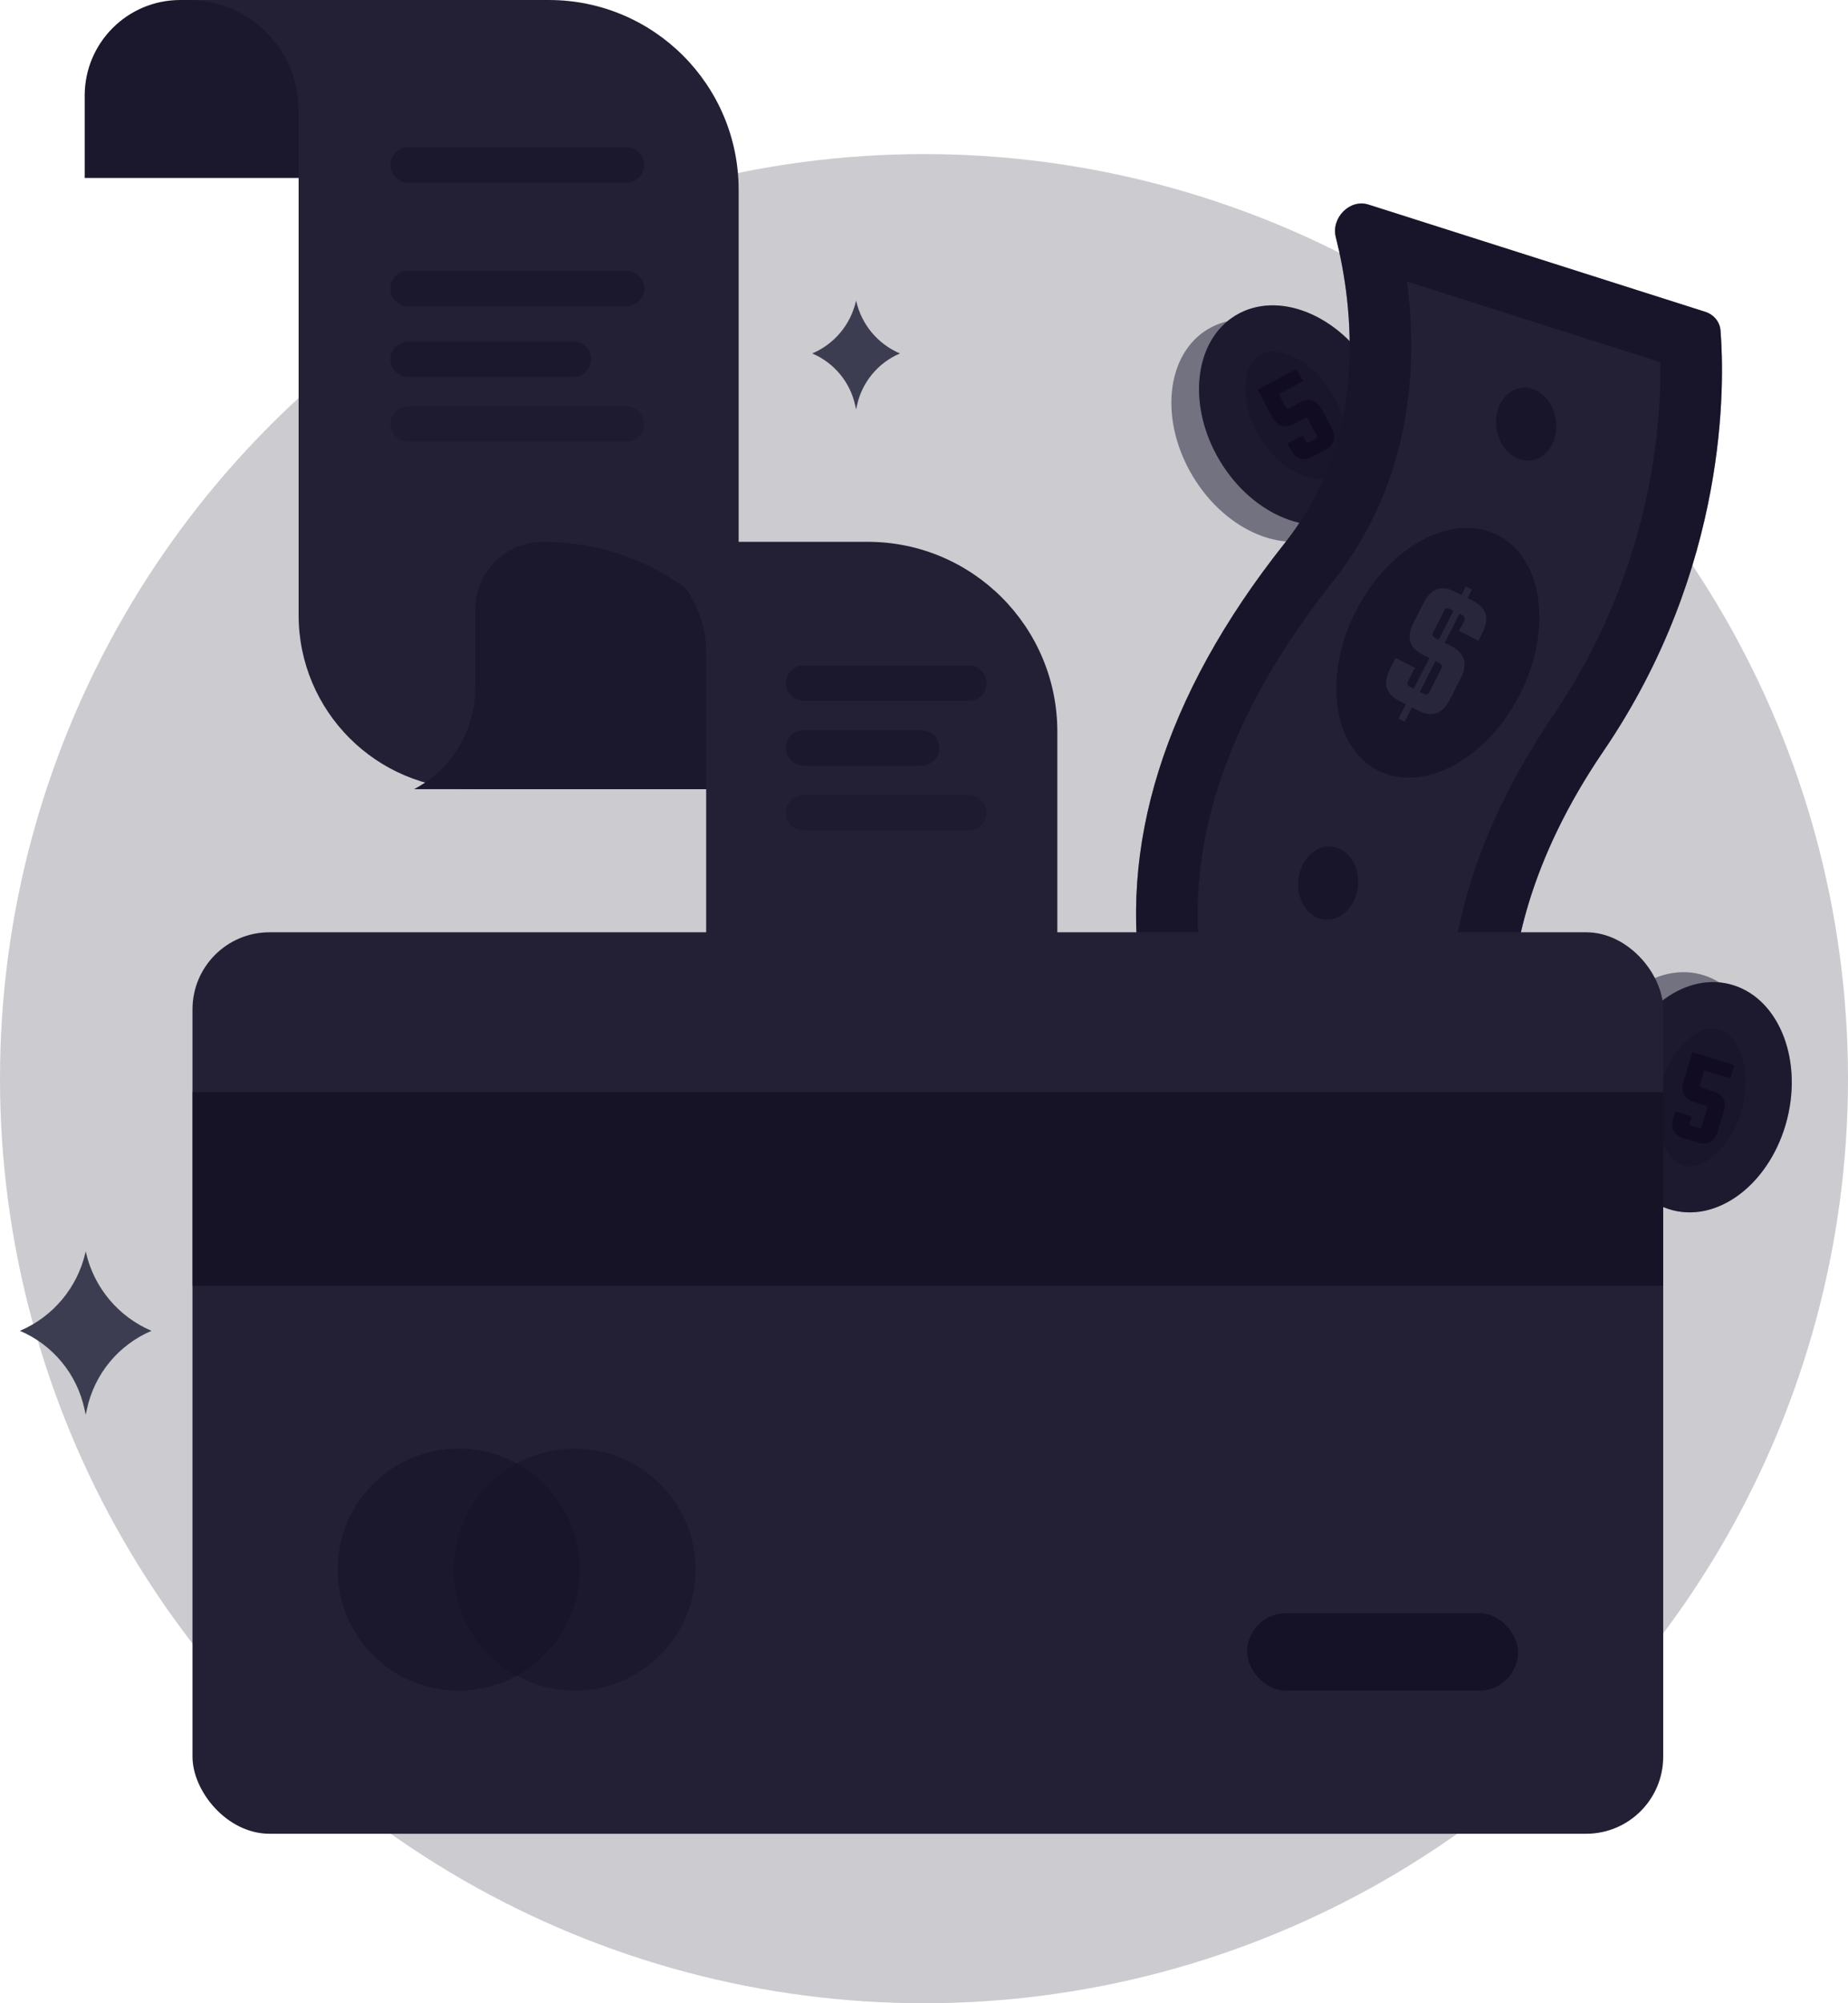 <svg width="240" height="260" viewBox="0 0 240 260" fill="none" xmlns="http://www.w3.org/2000/svg">
<g clip-path="url(#clip0_887_64481)">
<circle opacity="0.24" cx="120" cy="140" r="120" fill="#28263B"/>
<g opacity="0.5" filter="url(#filter0_d_887_64481)">
<ellipse cx="164.762" cy="55.886" rx="11.499" ry="15.348" transform="rotate(-31 164.762 55.886)" fill="#1C192F"/>
</g>
<ellipse cx="168.286" cy="53.892" rx="11.499" ry="15.13" transform="rotate(-31 168.286 53.892)" fill="#19152A"/>
<path opacity="0.32" fill-rule="evenodd" clip-rule="evenodd" d="M174.801 58.223C175.02 56.222 174.538 53.62 173 51.06C171.461 48.499 169.39 46.852 167.521 46.106C165.656 45.361 164.353 45.603 163.583 46.066C162.814 46.528 161.988 47.565 161.77 49.561C161.552 51.561 162.034 54.164 163.572 56.724C165.111 59.284 167.182 60.932 169.051 61.678C170.915 62.422 172.219 62.181 172.988 61.718C173.758 61.256 174.584 60.218 174.801 58.223ZM176.079 66.861C181.522 63.59 182.446 55.132 178.143 47.969C173.839 40.807 165.937 37.652 160.493 40.922C155.049 44.193 154.125 52.652 158.429 59.814C162.733 66.977 170.635 70.132 176.079 66.861Z" fill="#28263B"/>
<path opacity="0.72" d="M166.081 51.154L166.986 52.855C167.028 52.934 167.089 52.99 167.17 53.023C167.26 53.051 167.345 53.044 167.424 53.002L168.829 52.254C170.052 51.604 171.01 51.93 171.702 53.232L172.89 55.465C173.582 56.767 173.317 57.743 172.094 58.394L170.452 59.267C169.229 59.917 168.271 59.591 167.579 58.289L167.201 57.579L169.169 56.533L169.57 57.288C169.612 57.367 169.673 57.422 169.754 57.455C169.845 57.483 169.929 57.476 170.008 57.434L170.881 56.97C170.96 56.928 171.008 56.864 171.026 56.779C171.054 56.688 171.047 56.603 171.005 56.525L169.88 54.409C169.838 54.33 169.772 54.277 169.681 54.249C169.601 54.216 169.521 54.221 169.442 54.263L168.051 55.002C166.828 55.652 165.871 55.327 165.179 54.025L163.346 50.578L168.376 47.904L169.217 49.486L166.081 51.154Z" fill="#0E091E"/>
<g opacity="0.5" filter="url(#filter1_d_887_64481)">
<ellipse cx="217.05" cy="141.328" rx="11.499" ry="15.348" transform="rotate(14 217.05 141.328)" fill="#1C192F"/>
</g>
<ellipse cx="220.952" cy="142.41" rx="11.499" ry="15.13" transform="rotate(14 220.952 142.41)" fill="#19152A"/>
<path opacity="0.32" fill-rule="evenodd" clip-rule="evenodd" d="M222.496 150.08C224.066 148.82 225.565 146.638 226.288 143.74C227.01 140.842 226.71 138.213 225.916 136.363C225.125 134.519 224.032 133.768 223.161 133.551C222.29 133.334 220.972 133.483 219.407 134.74C217.838 136 216.339 138.182 215.616 141.08C214.894 143.978 215.193 146.607 215.987 148.457C216.779 150.301 217.872 151.052 218.743 151.269C219.614 151.486 220.931 151.337 222.496 150.08ZM217.292 157.091C223.454 158.627 230.088 153.3 232.109 145.192C234.131 137.084 230.774 129.265 224.612 127.729C218.45 126.193 211.816 131.52 209.794 139.628C207.773 147.736 211.129 155.555 217.292 157.091Z" fill="#28263B"/>
<path opacity="0.72" d="M221.329 138.915L220.766 140.757C220.739 140.843 220.743 140.926 220.777 141.006C220.822 141.09 220.887 141.145 220.972 141.171L222.494 141.636C223.819 142.041 224.265 142.949 223.834 144.359L223.095 146.778C222.664 148.188 221.786 148.691 220.461 148.286L218.683 147.742C217.358 147.337 216.911 146.43 217.343 145.02L217.578 144.25L219.709 144.902L219.459 145.719C219.433 145.805 219.437 145.888 219.47 145.968C219.515 146.052 219.58 146.107 219.665 146.133L220.611 146.422C220.696 146.448 220.775 146.437 220.848 146.389C220.932 146.345 220.987 146.28 221.013 146.194L221.713 143.903C221.74 143.818 221.73 143.733 221.686 143.649C221.652 143.569 221.592 143.516 221.507 143.49L220.001 143.029C218.676 142.624 218.23 141.717 218.661 140.307L219.802 136.574L225.25 138.239L224.726 139.953L221.329 138.915Z" fill="#0E091E"/>
<g filter="url(#filter2_d_887_64481)">
<path fill-rule="evenodd" clip-rule="evenodd" d="M111.073 52.641C110.421 49.611 108.337 47.088 105.485 45.876C108.343 44.661 110.449 42.154 111.151 39.129L111.181 39.001L111.21 39.129C111.913 42.154 114.019 44.661 116.877 45.876C114.025 47.088 111.941 49.611 111.289 52.641L111.181 53.144L111.073 52.641Z" fill="#3D3D51"/>
</g>
<g filter="url(#filter3_d_887_64481)">
<path fill-rule="evenodd" clip-rule="evenodd" d="M10.969 182.875C9.991 178.331 6.864 174.546 2.586 172.728C6.874 170.905 10.033 167.144 11.086 162.606L11.131 162.416L11.175 162.606C12.229 167.144 15.387 170.905 19.675 172.728C15.397 174.546 12.27 178.331 11.293 182.875L11.131 183.629L10.969 182.875Z" fill="#3D3D51"/>
</g>
<g filter="url(#filter4_d_887_64481)">
<path fill-rule="evenodd" clip-rule="evenodd" d="M223.444 42.896C223.354 41.753 222.56 40.821 221.467 40.473L177.727 26.555C175.285 25.779 172.854 28.294 173.481 30.778C175.736 39.713 177.831 56.659 166.816 70.534C151.066 90.372 145.129 110.004 148.412 128.638C170.127 138.611 198.449 146.03 198.449 146.03C198.449 146.03 189.052 125.648 208.235 97.5C224.509 73.621 223.979 49.627 223.444 42.896Z" fill="#232035"/>
</g>
<path opacity="0.48" fill-rule="evenodd" clip-rule="evenodd" d="M189.306 143.443C194.881 145.095 198.449 146.03 198.449 146.03C198.449 146.03 196.965 142.81 196.38 137.164C195.494 128.602 196.676 114.461 208.235 97.5C224.509 73.621 223.979 49.627 223.445 42.896C223.354 41.753 222.56 40.821 221.467 40.473L177.727 26.555C175.285 25.779 172.854 28.294 173.481 30.778C175.736 39.713 177.831 56.659 166.816 70.534C151.066 90.372 145.129 110.004 148.412 128.638C162.419 135.071 179.176 140.441 189.306 143.443ZM188.191 134.754C186.863 134.348 185.457 133.912 183.989 133.447C175.532 130.769 165.178 127.196 155.743 123.141C154.413 108.467 159.599 92.491 173.081 75.508C183.545 62.327 184.125 47.149 182.719 36.539L215.627 47.01C215.763 55.68 214.308 74.384 201.624 92.994C191.125 108.4 188.206 122.089 188.148 132.275C188.144 133.129 188.159 133.955 188.191 134.754Z" fill="#0E091E"/>
<ellipse opacity="0.48" rx="3.896" ry="4.761" transform="matrix(-0.99 0.139 0.139 0.99 198.21 55.05)" fill="#0E091E"/>
<ellipse opacity="0.48" rx="3.896" ry="4.761" transform="matrix(-0.996 -0.087 -0.087 0.996 172.487 114.615)" fill="#0E091E"/>
<ellipse opacity="0.48" rx="11.947" ry="17.141" transform="matrix(-0.891 -0.454 -0.454 0.891 186.732 84.726)" fill="#0E091E"/>
<path d="M188.502 83.874C190.246 84.798 190.648 86.182 189.709 88.025L188.3 90.789C187.347 92.66 185.991 93.148 184.233 92.253L183.361 91.808L182.419 93.659L181.632 93.258L182.575 91.407L181.724 90.974C179.966 90.078 179.564 88.695 180.517 86.823L181.243 85.399L183.753 86.677L182.842 88.463C182.785 88.577 182.769 88.694 182.797 88.815C182.839 88.944 182.916 89.037 183.03 89.095L183.604 89.387L185.63 85.411L184.779 84.977C183.022 84.081 182.619 82.698 183.573 80.826L184.884 78.253C185.837 76.382 187.193 75.894 188.951 76.79L189.802 77.223L190.365 76.118L191.152 76.518L190.589 77.624L191.312 77.993C193.07 78.888 193.472 80.272 192.518 82.143L191.998 83.164L189.489 81.885L190.182 80.525C190.24 80.411 190.248 80.29 190.206 80.162C190.179 80.041 190.108 79.951 189.995 79.893L189.548 79.666L187.63 83.43L188.502 83.874ZM186.291 82.747L186.844 83.029L188.762 79.265L188.209 78.983C188.095 78.925 187.974 78.917 187.846 78.959C187.732 79.008 187.646 79.089 187.588 79.203L186.103 82.116C186.046 82.229 186.031 82.347 186.058 82.468C186.1 82.596 186.177 82.689 186.291 82.747ZM185.607 89.872L187.2 86.746C187.257 86.633 187.266 86.512 187.224 86.383C187.196 86.262 187.126 86.173 187.012 86.115L186.417 85.811L184.391 89.788L184.986 90.091C185.1 90.149 185.213 90.154 185.328 90.105C185.456 90.063 185.549 89.986 185.607 89.872Z" fill="#28263B"/>
<path d="M11 12.408C11 5.556 16.555 0.001 23.407 0.001H56.167C62.546 0.001 67.717 5.172 67.717 11.551C67.717 17.929 62.546 23.1 56.167 23.1H11V12.408Z" fill="#1B172C"/>
<g filter="url(#filter5_d_887_64481)">
<path fill-rule="evenodd" clip-rule="evenodd" d="M24.649 0.001H71.288C84.896 0.001 95.928 11.033 95.928 24.641V102.424H61.378C48.898 102.424 38.782 92.308 38.782 79.828V14.322C38.782 6.486 32.484 0.105 24.649 0.001Z" fill="#232035"/>
</g>
<path fill-rule="evenodd" clip-rule="evenodd" d="M61.719 79.146C61.719 74.272 65.67 70.322 70.544 70.322C87.949 70.322 102.059 84.432 102.059 101.837V102.424H53.774C58.658 99.867 61.719 94.809 61.719 89.296V79.146Z" fill="#1B172C"/>
<g filter="url(#filter6_d_887_64481)">
<path fill-rule="evenodd" clip-rule="evenodd" d="M77.533 70.322H112.676C126.284 70.322 137.316 81.353 137.316 94.962V125.355H91.708V84.684C91.708 76.825 85.392 70.425 77.533 70.322Z" fill="#232035"/>
</g>
<g opacity="0.24">
<path d="M50.708 55.035C50.708 53.768 51.734 52.741 53.001 52.741H81.372C82.638 52.741 83.665 53.768 83.665 55.035C83.665 56.301 82.638 57.328 81.372 57.328H53.001C51.734 57.328 50.708 56.301 50.708 55.035Z" fill="#0E091E"/>
<path d="M102.059 105.482C102.059 104.215 103.086 103.189 104.352 103.189H125.825C127.092 103.189 128.118 104.215 128.118 105.482C128.118 106.748 127.092 107.775 125.825 107.775H104.352C103.086 107.775 102.059 106.748 102.059 105.482Z" fill="#0E091E"/>
</g>
<g opacity="0.4">
<path d="M50.708 21.403C50.708 20.136 51.734 19.11 53.001 19.11H81.372C82.638 19.11 83.665 20.136 83.665 21.403C83.665 22.669 82.638 23.696 81.372 23.696H53.001C51.734 23.696 50.708 22.669 50.708 21.403Z" fill="#0E091E"/>
<path d="M50.708 37.454C50.708 36.188 51.734 35.161 53.001 35.161H81.372C82.638 35.161 83.665 36.188 83.665 37.454C83.665 38.721 82.638 39.747 81.372 39.747H53.001C51.734 39.747 50.708 38.721 50.708 37.454Z" fill="#0E091E"/>
<path d="M50.708 46.627C50.708 45.36 51.734 44.334 53.001 44.334H74.474C75.74 44.334 76.767 45.36 76.767 46.627C76.767 47.893 75.74 48.92 74.474 48.92H53.001C51.734 48.92 50.708 47.893 50.708 46.627Z" fill="#0E091E"/>
<path d="M102.059 88.666C102.059 87.4 103.086 86.373 104.352 86.373H125.825C127.092 86.373 128.118 87.4 128.118 88.666C128.118 89.933 127.092 90.959 125.825 90.959H104.352C103.086 90.959 102.059 89.933 102.059 88.666Z" fill="#0E091E"/>
<path d="M102.059 97.074C102.059 95.808 103.086 94.781 104.352 94.781H119.694C120.96 94.781 121.987 95.808 121.987 97.074C121.987 98.34 120.96 99.367 119.694 99.367H104.352C103.086 99.367 102.059 98.34 102.059 97.074Z" fill="#0E091E"/>
</g>
<g filter="url(#filter7_d_887_64481)">
<rect x="25" y="121" width="191" height="117" rx="10" fill="#232035"/>
</g>
<rect opacity="0.56" x="25" y="141.75" width="191" height="25.132" fill="#0E091E"/>
<g opacity="0.64">
<circle opacity="0.6" cx="59.556" cy="203.72" r="15.707" fill="#0E091E"/>
<circle opacity="0.502" cx="74.635" cy="203.72" r="15.707" fill="#0E091E"/>
</g>
<rect opacity="0.64" x="161.967" y="209.375" width="35.184" height="10.053" rx="5.026" fill="#0E091E"/>
</g>
<defs>
<filter id="filter0_d_887_64481" x="140.126" y="29.454" width="49.271" height="52.863" filterUnits="userSpaceOnUse" color-interpolation-filters="sRGB">
<feFlood flood-opacity="0" result="BackgroundImageFix"/>
<feColorMatrix in="SourceAlpha" type="matrix" values="0 0 0 0 0 0 0 0 0 0 0 0 0 0 0 0 0 0 127 0" result="hardAlpha"/>
<feOffset/>
<feGaussianBlur stdDeviation="6"/>
<feColorMatrix type="matrix" values="0 0 0 0 0 0 0 0 0 0 0 0 0 0 0 0 0 0 0.16 0"/>
<feBlend mode="normal" in2="BackgroundImageFix" result="effect1_dropShadow_887_64481"/>
<feBlend mode="normal" in="SourceGraphic" in2="effect1_dropShadow_887_64481" result="shape"/>
</filter>
<filter id="filter1_d_887_64481" x="193.288" y="114.175" width="47.525" height="54.306" filterUnits="userSpaceOnUse" color-interpolation-filters="sRGB">
<feFlood flood-opacity="0" result="BackgroundImageFix"/>
<feColorMatrix in="SourceAlpha" type="matrix" values="0 0 0 0 0 0 0 0 0 0 0 0 0 0 0 0 0 0 127 0" result="hardAlpha"/>
<feOffset/>
<feGaussianBlur stdDeviation="6"/>
<feColorMatrix type="matrix" values="0 0 0 0 0 0 0 0 0 0 0 0 0 0 0 0 0 0 0.16 0"/>
<feBlend mode="normal" in2="BackgroundImageFix" result="effect1_dropShadow_887_64481"/>
<feBlend mode="normal" in="SourceGraphic" in2="effect1_dropShadow_887_64481" result="shape"/>
</filter>
<filter id="filter2_d_887_64481" x="89.485" y="23.001" width="43.392" height="46.142" filterUnits="userSpaceOnUse" color-interpolation-filters="sRGB">
<feFlood flood-opacity="0" result="BackgroundImageFix"/>
<feColorMatrix in="SourceAlpha" type="matrix" values="0 0 0 0 0 0 0 0 0 0 0 0 0 0 0 0 0 0 127 0" result="hardAlpha"/>
<feOffset/>
<feGaussianBlur stdDeviation="8"/>
<feColorMatrix type="matrix" values="0 0 0 0 0 0 0 0 0 0 0 0 0 0 0 0 0 0 0.24 0"/>
<feBlend mode="normal" in2="BackgroundImageFix" result="effect1_dropShadow_887_64481"/>
<feBlend mode="normal" in="SourceGraphic" in2="effect1_dropShadow_887_64481" result="shape"/>
</filter>
<filter id="filter3_d_887_64481" x="-13.414" y="146.416" width="49.088" height="53.213" filterUnits="userSpaceOnUse" color-interpolation-filters="sRGB">
<feFlood flood-opacity="0" result="BackgroundImageFix"/>
<feColorMatrix in="SourceAlpha" type="matrix" values="0 0 0 0 0 0 0 0 0 0 0 0 0 0 0 0 0 0 127 0" result="hardAlpha"/>
<feOffset/>
<feGaussianBlur stdDeviation="8"/>
<feColorMatrix type="matrix" values="0 0 0 0 0 0 0 0 0 0 0 0 0 0 0 0 0 0 0.24 0"/>
<feBlend mode="normal" in2="BackgroundImageFix" result="effect1_dropShadow_887_64481"/>
<feBlend mode="normal" in="SourceGraphic" in2="effect1_dropShadow_887_64481" result="shape"/>
</filter>
<filter id="filter4_d_887_64481" x="135.539" y="14.412" width="100.096" height="143.618" filterUnits="userSpaceOnUse" color-interpolation-filters="sRGB">
<feFlood flood-opacity="0" result="BackgroundImageFix"/>
<feColorMatrix in="SourceAlpha" type="matrix" values="0 0 0 0 0 0 0 0 0 0 0 0 0 0 0 0 0 0 127 0" result="hardAlpha"/>
<feOffset/>
<feGaussianBlur stdDeviation="6"/>
<feColorMatrix type="matrix" values="0 0 0 0 0 0 0 0 0 0 0 0 0 0 0 0 0 0 0.16 0"/>
<feBlend mode="normal" in2="BackgroundImageFix" result="effect1_dropShadow_887_64481"/>
<feBlend mode="normal" in="SourceGraphic" in2="effect1_dropShadow_887_64481" result="shape"/>
</filter>
<filter id="filter5_d_887_64481" x="8.649" y="-15.999" width="103.279" height="134.424" filterUnits="userSpaceOnUse" color-interpolation-filters="sRGB">
<feFlood flood-opacity="0" result="BackgroundImageFix"/>
<feColorMatrix in="SourceAlpha" type="matrix" values="0 0 0 0 0 0 0 0 0 0 0 0 0 0 0 0 0 0 127 0" result="hardAlpha"/>
<feOffset/>
<feGaussianBlur stdDeviation="8"/>
<feColorMatrix type="matrix" values="0 0 0 0 0 0 0 0 0 0 0 0 0 0 0 0 0 0 0.24 0"/>
<feBlend mode="normal" in2="BackgroundImageFix" result="effect1_dropShadow_887_64481"/>
<feBlend mode="normal" in="SourceGraphic" in2="effect1_dropShadow_887_64481" result="shape"/>
</filter>
<filter id="filter6_d_887_64481" x="61.533" y="54.322" width="91.782" height="87.034" filterUnits="userSpaceOnUse" color-interpolation-filters="sRGB">
<feFlood flood-opacity="0" result="BackgroundImageFix"/>
<feColorMatrix in="SourceAlpha" type="matrix" values="0 0 0 0 0 0 0 0 0 0 0 0 0 0 0 0 0 0 127 0" result="hardAlpha"/>
<feOffset/>
<feGaussianBlur stdDeviation="8"/>
<feColorMatrix type="matrix" values="0 0 0 0 0 0 0 0 0 0 0 0 0 0 0 0 0 0 0.24 0"/>
<feBlend mode="normal" in2="BackgroundImageFix" result="effect1_dropShadow_887_64481"/>
<feBlend mode="normal" in="SourceGraphic" in2="effect1_dropShadow_887_64481" result="shape"/>
</filter>
<filter id="filter7_d_887_64481" x="13" y="109" width="215" height="141" filterUnits="userSpaceOnUse" color-interpolation-filters="sRGB">
<feFlood flood-opacity="0" result="BackgroundImageFix"/>
<feColorMatrix in="SourceAlpha" type="matrix" values="0 0 0 0 0 0 0 0 0 0 0 0 0 0 0 0 0 0 127 0" result="hardAlpha"/>
<feOffset/>
<feGaussianBlur stdDeviation="6"/>
<feColorMatrix type="matrix" values="0 0 0 0 0 0 0 0 0 0 0 0 0 0 0 0 0 0 0.16 0"/>
<feBlend mode="normal" in2="BackgroundImageFix" result="effect1_dropShadow_887_64481"/>
<feBlend mode="normal" in="SourceGraphic" in2="effect1_dropShadow_887_64481" result="shape"/>
</filter>
<clipPath id="clip0_887_64481">
<rect width="240" height="260" fill="white"/>
</clipPath>
</defs>
</svg>
